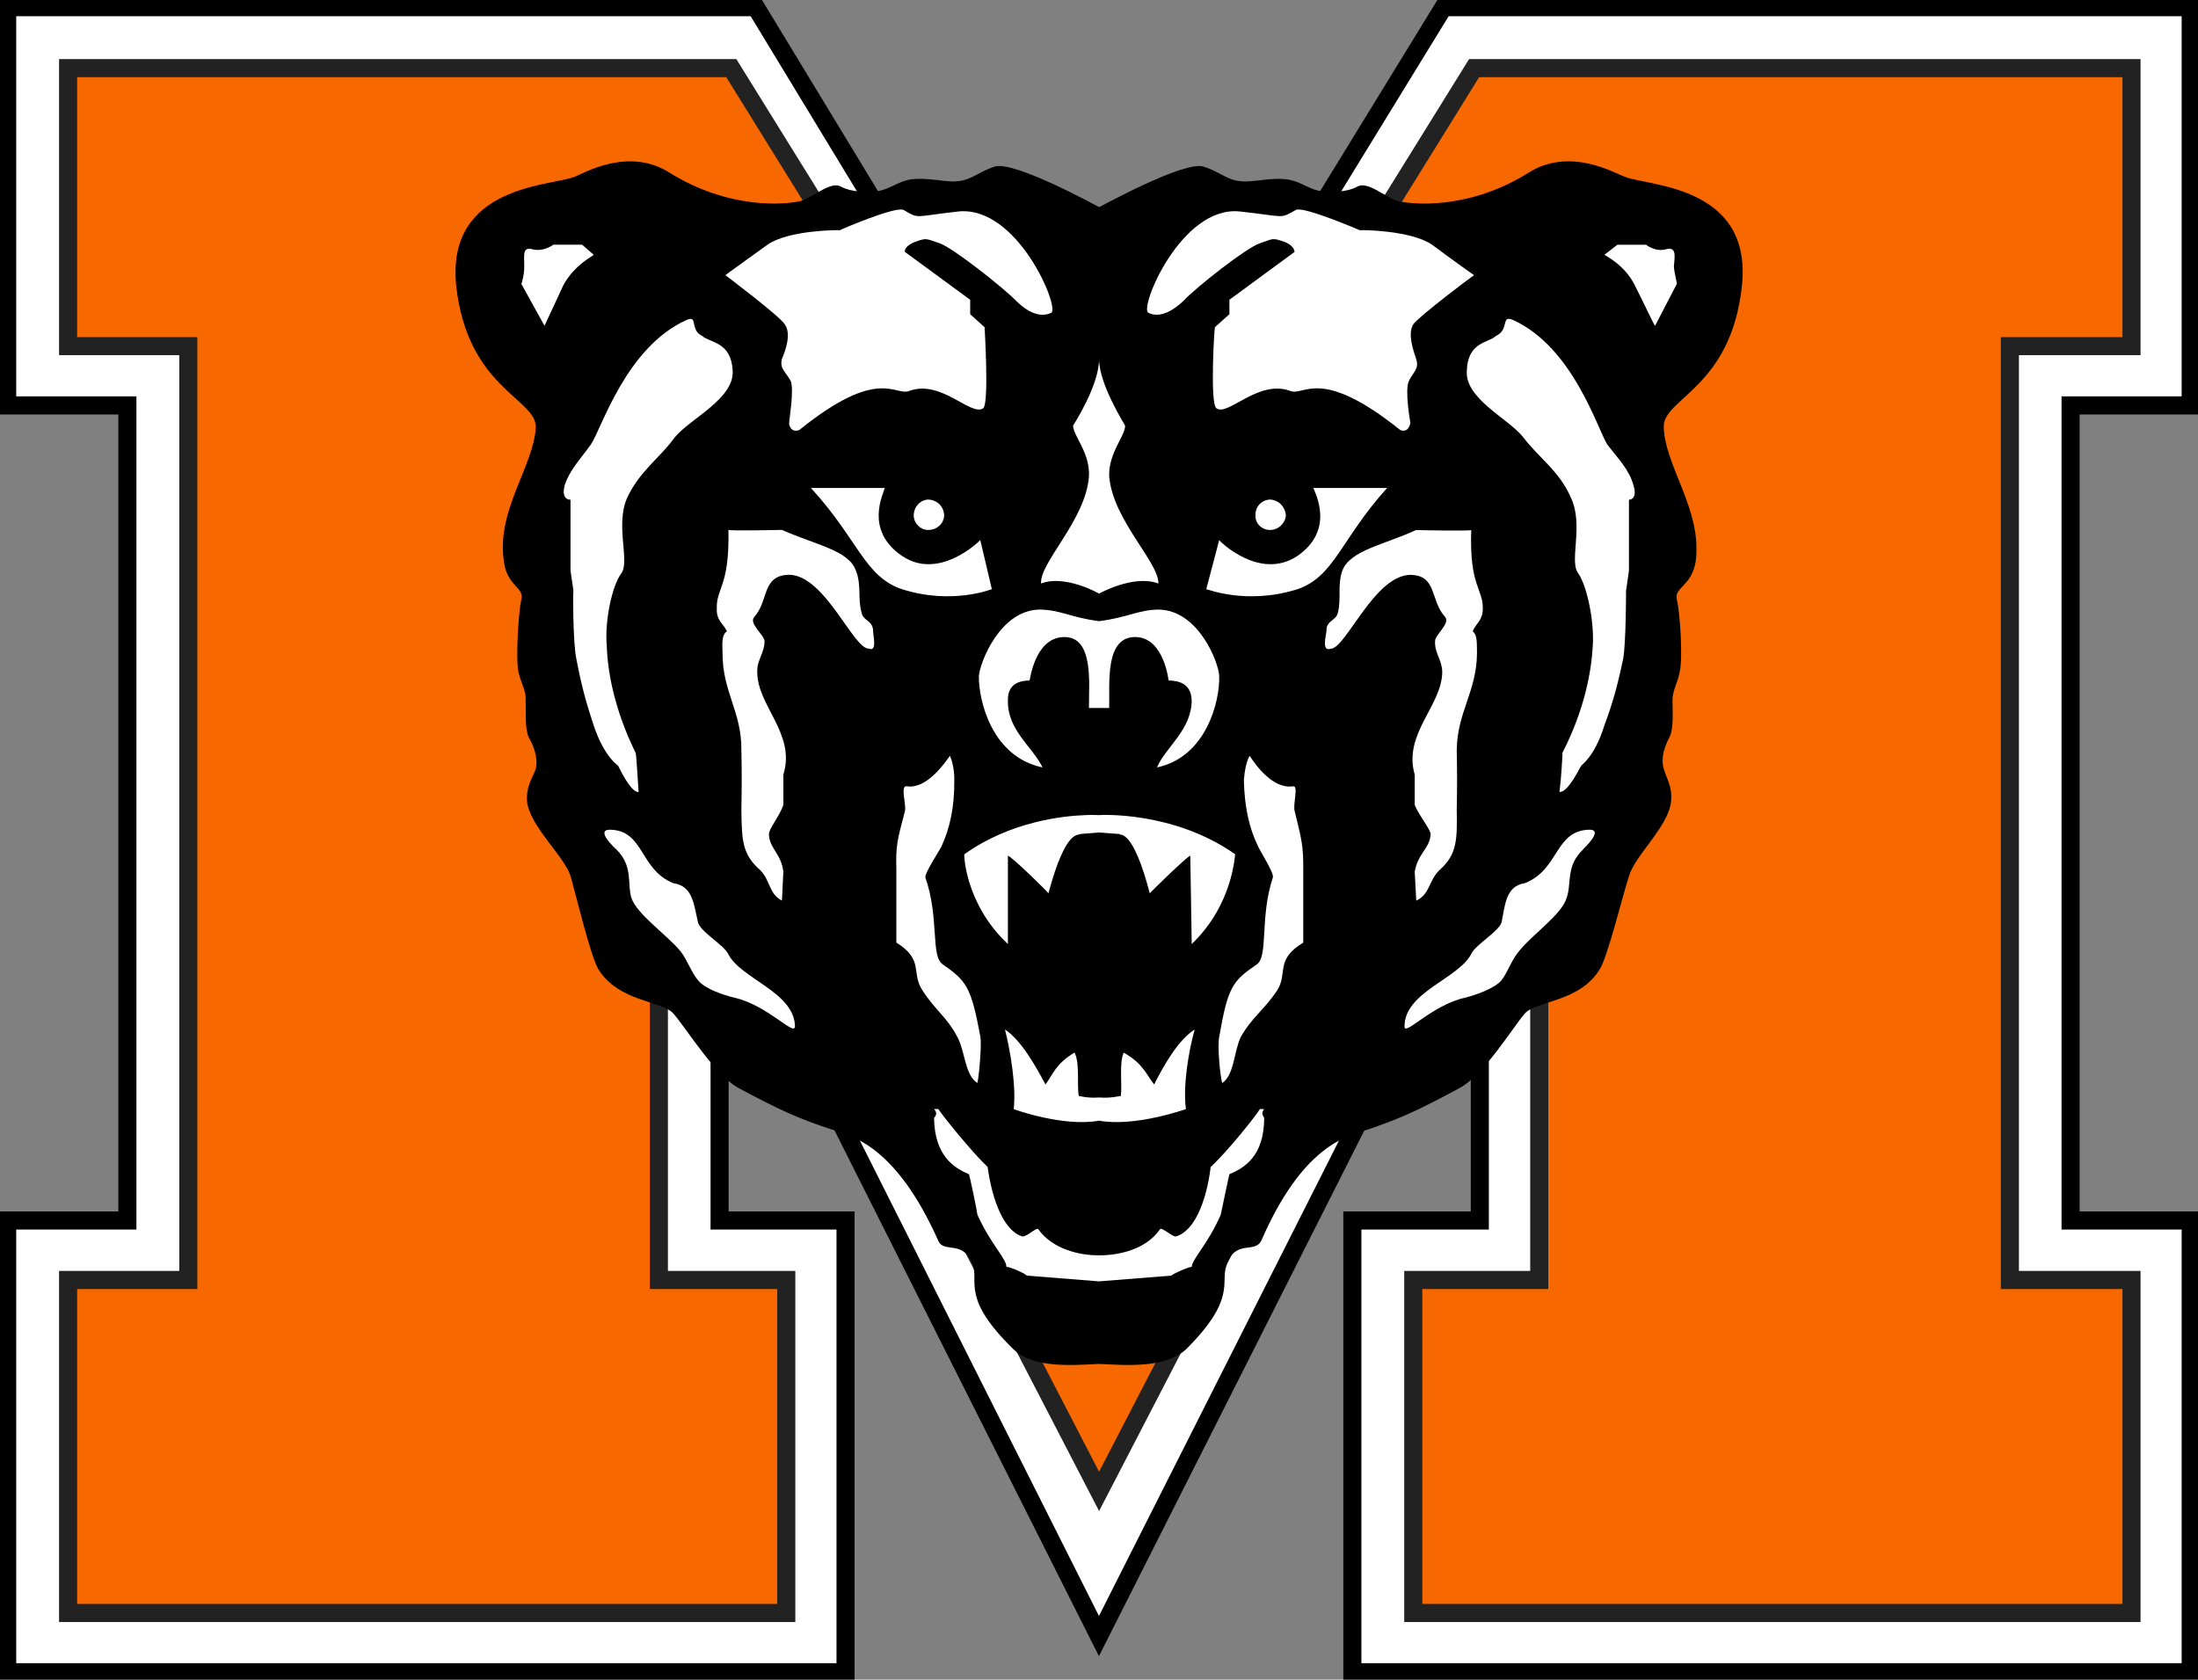 <svg xmlns:rdf="http://www.w3.org/1999/02/22-rdf-syntax-ns#" xmlns="http://www.w3.org/2000/svg" xmlns:cc="http://creativecommons.org/ns#" xmlns:xlink="http://www.w3.org/1999/xlink" xmlns:dc="http://purl.org/dc/elements/1.1/" xml:space="preserve" version="1.1" viewBox="1.06 1.24 97.84 74.77"><rect x="1.06" y="1.24" width="97.84" height="74.77" fill="#808080" stroke="none"/><g transform="matrix(1.25 0 0 -1.25 -255.97 852.96)"><g><path d="m257.03 681.12-4.743-7.734h-15.058l-4.692 7.734h-26.656v-14.179h4.28v-29.031h-4.28v-16.088h29.855v16.088h-4.486v12.067l13.51-26.866 13.561 26.866v-12.067h-4.537v-16.088h29.855v16.088h-4.278v29.031h4.278v14.179h-26.607z" fill="#fff"/><path d="m208.05 678.95h23.616l3.454-5.569h19.544l3.454 5.569h23.41v-9.901h-4.331v-33.258h4.331v-11.859h-25.577v11.859h4.486v22.739l-15.674-30.267-15.676 30.267v-22.739h4.537v-11.859h-25.575v11.859h4.28v33.258h-4.28v9.901z" stroke="#222" stroke-width=".644" fill="#f76800"/><path d="m205.88 681.12v-14.182h4.28v-29.028h-4.28v-16.088h29.854v16.088h-4.485v12.065l13.509-26.865 13.563 26.865v-12.065h-4.539v-16.088h29.854v16.088h-4.277v29.028h4.277v14.182h-26.605l-4.744-7.733h-15.057l-4.693 7.733h-26.657z" stroke="#000" stroke-miterlimit="3.864" stroke-width=".644" fill="none"/><path d="m244.76 674c0.009-0.005-3 1.659-3.713 1.444-0.522-0.164-0.844-0.483-1.289-0.516-0.414-0.075-1.076 0.157-1.752 0.051-0.461-0.102-0.702-0.341-1.134-0.412-0.429-0.036-0.912-0.036-1.289 0.155-0.374 0.239-1.019-0.405-1.495-0.516-0.491-0.104-2.477-0.319-4.641 1.032-1.463 0.915-3.053-0.044-3.352-0.155-0.822-0.337-4.577-0.283-4.227-3.868 0.398-3.667 2.854-4.03 2.836-5.053-0.075-1.406-1.419-2.963-1.134-4.794 0.113-0.872 0.737-0.908 0.618-1.342-0.097-0.427-0.204-2.092-0.102-2.577 0.113-0.481 0.274-0.642 0.257-1.032 0.016-0.363-0.036-0.952 0.104-1.289 0.182-0.308 0.343-0.739 0.257-1.134-0.129-0.356-0.354-0.626-0.31-1.185 0.128-0.888 1.309-1.909 1.548-2.63 0.19-0.677 0.706-2.816 0.979-3.301 0.715-1.189 2.272-1.134 2.681-1.597 0.45-0.505 1.508-2.252 2.373-2.681 1.463-0.779 2.053-1.047 3.248-1.444 0.812-0.241 2.334-0.653 3.815-3.97 0.201-0.467 0.899 0.071 1.238-0.877 0.188-0.633-0.394-1.2 1.444-2.991 0.684-0.657 1.975-0.573 3.042-0.516 1.083-0.057 2.374-0.14 3.093 0.516 1.804 1.791 1.222 2.358 1.444 2.991 0.305 0.948 1.003 0.41 1.238 0.877 1.446 3.317 2.967 3.729 3.815 3.97 1.16 0.398 1.751 0.666 3.197 1.444 0.881 0.429 1.939 2.176 2.373 2.681 0.425 0.463 1.982 0.408 2.681 1.597 0.29 0.485 0.806 2.624 1.032 3.301 0.202 0.72 1.384 1.742 1.494 2.63 0.062 0.56-0.162 0.83-0.257 1.185-0.12 0.396 0.04 0.826 0.206 1.134 0.157 0.337 0.104 0.926 0.104 1.289 0 0.39 0.16 0.551 0.257 1.032 0.119 0.485 0.011 2.15-0.102 2.577-0.102 0.434 0.522 0.471 0.669 1.342 0.25 1.831-1.094 3.388-1.134 4.794-0.053 1.023 2.404 1.386 2.785 5.053 0.367 3.585-3.388 3.531-4.176 3.868-0.334 0.111-1.924 1.071-3.403 0.155-2.148-1.351-4.134-1.136-4.641-1.032-0.46 0.111-1.105 0.755-1.495 0.516-0.361-0.191-0.844-0.191-1.289-0.155-0.416 0.071-0.657 0.314-1.134 0.412-0.66 0.102-1.322-0.126-1.752-0.051-0.429 0.033-0.751 0.352-1.289 0.516-0.697 0.215-3.704-1.45-3.713-1.444"/><path d="m237.8 673.9c-0.288 0.139-2.268-0.711-2.268-0.724 0 0.013-1.827 0.013-2.579-0.516-0.751-0.545-1.505-1.081-1.496-1.083-0.009 0.002 1.927-1.45 2.114-1.752 0.241-0.341 0.025-0.93-0.103-1.237-0.086-0.339 0.128-0.447 0.311-0.775 0.14-0.317-0.073-1.5-0.051-1.496-0.022-0.004 0.031-0.379 0.359-0.256 2.841 2.294 3.405 1.189 3.921 1.393 1.123 0.419 2.198-0.923 2.63-0.618 0.213 0.179 0.048 2.865 0.048 2.886l-0.513 0.464v0.513l-2.322 1.704c-0.011-0.02-0.063 0.195 0.362 0.359 0.434 0.159 0.382 0.104 0.878-0.051 0.47-0.166 2.244-1.563 2.733-2.063 0.478-0.467 0.905-0.573 1.237-0.41 0.314 0.16-1.19 3.81-3.3 3.607-1.641-0.182-1.382-0.28-1.96 0.054zm13.974 0c-0.598-0.334-0.338-0.236-2.012-0.054-2.079 0.202-3.579-3.447-3.245-3.607 0.31-0.162 0.739-0.057 1.237 0.41 0.469 0.5 2.242 1.897 2.733 2.063 0.476 0.155 0.422 0.21 0.878 0.051 0.405-0.164 0.348-0.379 0.359-0.359l-2.32-1.704v-0.513l-0.516-0.464c-0.022-0.022-0.182-2.708 0.051-2.886 0.41-0.305 1.485 1.038 2.63 0.618 0.496-0.204 1.057 0.901 3.918-1.393 0.308-0.122 0.362 0.253 0.362 0.256 0-0.004-0.214 1.179-0.051 1.496 0.16 0.328 0.373 0.436 0.256 0.775-0.099 0.306-0.312 0.896-0.103 1.237 0.221 0.303 2.153 1.754 2.166 1.752-0.013 0.002-0.765 0.538-1.496 1.083-0.773 0.529-2.596 0.529-2.576 0.516-0.02 0.013-2.005 0.862-2.271 0.724zm-26.452-1.24c0.006-0.007-0.371-0.276-0.772-0.154-0.35 0.093-0.245-0.337-0.259-0.618 0.015-0.255-0.092-0.632-0.103-0.621l0.826-1.493c-0.009-0.022 0.365 0.782 0.67 1.442 0.396 0.739 1.094 1.062 1.083 1.086l-0.413 0.359h-1.032zm37.898 0-0.462-0.359c0.02-0.024 0.718-0.347 1.083-1.086 0.334-0.66 0.708-1.464 0.721-1.442l0.775 1.493c0.02-0.011-0.089 0.366-0.105 0.621 0.016 0.281 0.125 0.711-0.256 0.618-0.372-0.122-0.746 0.147-0.721 0.154h-1.034zm-32.946-2.656c-0.037 0.026-0.099 0.022-0.208-0.026-2.161-0.979-3.021-3.878-3.402-4.434-0.37-0.518-0.747-0.895-0.929-1.442-0.14-0.527 0.181-0.53 0.205-0.519v-2.527l0.105-0.718c-0.02 0.015-0.02-1.867 0.103-2.425 0.193-1.016 0.361-1.591 0.618-2.374 0.387-1.151 0.868-1.416 0.875-1.442-0.007 0.025 0.425-0.944 0.724-0.929-0.031 0.469-0.085 1.382-0.105 1.393-0.76 1.548-0.999 2.891-1.029 3.815-0.078 0.901 0.191 2.136 0.516 2.579 0.319 0.418-0.218 1.705 0.205 2.679 0.436 0.959 1.187 1.444 1.701 2.168 0.56 0.673 2.118 1.371 2.063 2.371-0.053 1.041-0.804 0.985-1.083 1.237-0.354 0.174-0.249 0.514-0.359 0.593zm29.016 0c-0.121-0.078-0.021-0.419-0.399-0.593-0.248-0.252-1-0.195-1.032-1.237-0.077-0.999 1.478-1.698 2.009-2.371 0.543-0.724 1.299-1.209 1.704-2.168 0.454-0.974-0.083-2.261 0.256-2.679 0.305-0.443 0.572-1.678 0.516-2.579-0.051-0.925-0.291-2.267-1.083-3.815 0.013-0.011-0.042-0.925-0.103-1.393 0.33-0.015 0.758 0.954 0.772 0.929-0.015 0.025 0.471 0.291 0.826 1.442 0.29 0.782 0.456 1.358 0.67 2.374 0.102 0.558 0.103 2.439 0.103 2.425l0.103 0.718v2.527c0.004-0.011 0.326-0.008 0.157 0.519-0.151 0.547-0.53 0.924-0.929 1.442-0.352 0.556-1.21 3.454-3.351 4.434-0.115 0.048-0.179 0.052-0.219 0.026zm-14.529-1.416c0.009-0.93-0.911-2.348-0.926-2.374 0.015-0.367 0.614-0.974 0.567-1.804-0.111-1.552-1.762-3.066-1.704-3.815 0.837 0.33 2.072-0.351 2.063-0.362 0.009 0.011 1.243 0.692 2.114 0.362 0.025 0.75-1.625 2.264-1.752 3.815-0.031 0.83 0.569 1.437 0.567 1.804 0.002 0.025-0.92 1.444-0.929 2.374zm-10.261-4.59c1.676-1.818 1.906-3.161 3.248-3.607 1.811-0.573 3.208 0.018 3.197 0l-0.413 1.752c-0.007-0.016-1.456-1.466-2.784-0.567-1.357 0.926-0.66 2.214-0.618 2.422h-2.63zm17.895 0c0.071-0.208 0.767-1.496-0.57-2.422-1.348-0.899-2.799 0.551-2.784 0.567l-0.462-1.752c0.02 0.018 1.415-0.573 3.245 0 1.32 0.447 1.552 1.789 3.197 3.607h-2.627zm-13.717-0.413c-0.274-0.011-0.514-0.25-0.516-0.567 0.002-0.277 0.242-0.518 0.516-0.516 0.319-0.002 0.56 0.239 0.567 0.516-0.007 0.317-0.248 0.556-0.567 0.567zm12.17 0c-0.29-0.011-0.53-0.25-0.516-0.567-0.015-0.277 0.226-0.518 0.516-0.516 0.303-0.002 0.543 0.239 0.567 0.516-0.024 0.317-0.264 0.556-0.567 0.567zm-19.285-1.083c0.049-1.99-0.435-2.082-0.413-2.784-0.022-0.44 0.22-0.534 0.362-0.823-0.195-0.126-0.169-0.448-0.157-0.772-0.013-1.366 0.686-2.105 0.67-3.456 0.016-0.731 0.016-1.336 0-2.114 0.016-1.087 0.018-1.597 0.672-2.166 0.365-0.372 0.311-0.857 0.772-1.083l0.051 1.032c-0.084 0.66-0.511 0.834-0.513 1.339 0.002 0.191 0.376 0.634 0.513 1.032v1.083c0.454 1.463-0.944 2.456-0.929 3.662-0.015 0.419 0.254 0.66 0.259 1.083-0.006 0.235-0.581 0.634-0.362 0.875 0.518 0.569 0.257 1.483 1.24 1.496 1.267-0.013 2.286-2.647 2.835-2.63 0.31-0.124 0.15 0.468 0.154 0.621-0.004 0.398-0.368 0.358-0.413 0.67-0.142 0.481 0.006 0.991-0.205 1.496-0.259 0.719-1.426 0.904-2.63 1.442 0.022-0.002-1.844-0.042-1.906 0zm24.494 0c-1.173-0.538-2.342-0.723-2.63-1.442-0.182-0.505-0.036-1.014-0.157-1.496-0.068-0.312-0.427-0.272-0.41-0.67-0.016-0.153-0.181-0.745 0.151-0.621 0.527-0.016 1.551 2.617 2.838 2.63 0.963-0.013 0.699-0.927 1.237-1.496 0.197-0.241-0.375-0.64-0.359-0.875-0.016-0.423 0.251-0.663 0.256-1.083-0.005-1.205-1.401-2.199-0.98-3.662v-1.083c0.17-0.398 0.545-0.84 0.567-1.032-0.022-0.505-0.452-0.679-0.567-1.339l0.054-1.032c0.492 0.226 0.437 0.711 0.824 1.083 0.635 0.569 0.635 1.079 0.618 2.166 0.016 0.779 0.016 1.383 0 2.114 0.016 1.351 0.714 2.091 0.721 3.456-0.007 0.325 0.021 0.646-0.154 0.772 0.12 0.29 0.364 0.384 0.362 0.823 0.002 0.702-0.482 0.794-0.413 2.784-0.084-0.042-1.948-0.002-1.958 0zm-13.407-2.835c-1.41-0.013-2.136-1.889-2.168-2.371-0.009-0.89 0.474-2.879 2.268-3.251-0.343 0.72-1.254 1.327-1.234 2.374-0.02 0.658 0.49 0.713 0.772 0.724 0.013-0.011 0.173 1.492 1.185 1.544 1.12 0.062 0.922-1.664 0.929-2.525h0.721c0.024 0.861-0.174 2.587 0.98 2.525 0.977-0.053 1.138-1.555 1.134-1.544 0.299-0.011 0.809-0.065 0.824-0.724-0.015-1.047-0.927-1.653-1.237-2.374 1.76 0.372 2.242 2.361 2.217 3.251-0.015 0.481-0.739 2.358-2.166 2.371-0.735-0.013-1.086-0.282-2.114-0.413-1.012 0.131-1.358 0.4-2.111 0.413zm-3.2-5.209c-0.239-0.337-0.855-1.196-1.544-1.083-0.224 0.027-0.009-0.643-0.054-0.875-0.279-1.063-0.331-1.224-0.308-2.114v-2.579c0.996-0.615 0.515-1.083 0.929-1.701 0.438-0.689 0.874-0.953 1.237-1.65 0.283-0.502 0.267-1.371 0.721-1.65 0.057 0.264 0.156 1.331 0.105 1.65-0.33 1.771-0.492 1.985-1.342 2.576-0.436 0.294-0.115 1.665-0.618 3.095-0.024 0.148 0.436 0.854 0.567 1.086 0.312 0.669 0.472 1.433 0.464 2.371 0.007 0.326-0.06 0.672-0.157 0.875zm10.674 0c-0.117-0.202-0.183-0.548-0.205-0.875 0.022-0.937 0.184-1.702 0.516-2.371 0.111-0.232 0.569-0.938 0.516-1.086-0.472-1.43-0.154-2.801-0.57-3.095-0.87-0.591-1.031-0.805-1.339-2.576-0.071-0.319 0.029-1.385 0.105-1.65 0.432 0.279 0.417 1.148 0.667 1.65 0.396 0.697 0.833 0.959 1.291 1.65 0.392 0.618-0.089 1.087 0.929 1.701v2.579c0.004 0.89-0.051 1.051-0.308 2.114-0.066 0.232 0.148 0.902-0.054 0.875-0.709-0.113-1.328 0.745-1.547 1.083zm-5.804-2.109c-0.837-0.026-2.718-0.228-4.354-1.396-0.022 0.015 0.025-1.773 1.55-3.197v3.146c0.137-0.031 1.462-1.326 1.442-1.342 0.633 2.36 1.085 2.039 1.134 2.114l0.67 0.054 0.724-0.054c0.015-0.075 0.466 0.246 1.083-2.114-0.004 0.016 1.321 1.311 1.442 1.342l0.051-3.146c1.49 1.424 1.534 3.212 1.547 3.197-2.216 1.557-4.845 1.399-4.847 1.393 0 0.001-0.163 0.011-0.442 0.003zm-16.986-0.521c-0.531-0.016 0.238-0.705 0.256-0.721 0.582-0.584 0.368-1.214 0.516-1.701 0.201-0.6 1.247-1.3 1.752-1.909 0.233-0.292 0.388-0.757 0.621-1.029 0.219-0.294 0.892-0.526 1.288-0.621 1.185-0.264 2.153-1.392 2.166-1.029-0.013 1.222-1.931 1.698-2.374 2.579-0.164 0.336-0.996 0.791-1.08 1.134-0.144 0.611-0.172 1.294-0.878 1.391-1.215 0.494-1.026 1.89-2.268 1.906zm34.909 0c-1.264-0.016-1.074-1.412-2.32-1.906-0.675-0.097-0.704-0.78-0.826-1.391-0.106-0.343-0.939-0.799-1.083-1.134-0.463-0.881-2.381-1.357-2.374-2.579-0.007-0.363 0.961 0.764 2.168 1.029 0.374 0.095 1.047 0.328 1.288 0.621 0.212 0.272 0.365 0.737 0.618 1.029 0.483 0.609 1.532 1.309 1.701 1.909 0.179 0.487-0.037 1.118 0.567 1.701-0.002 0.016 0.768 0.705 0.259 0.721zm-20.832-7.115c0.191-0.742 0.407-2.031 0.311-2.835-0.011-0.002 1.76-0.647 3.04-0.413 1.297-0.233 3.085 0.411 3.095 0.413-0.117 0.804 0.099 2.093 0.311 2.835-0.615-0.394-1.125-1.332-1.445-1.958-0.284 0.357-0.381 0.733-1.083 1.134-0.17-0.374-0.048-1.153-0.103-1.547 0.002 0.016-0.337-0.088-0.775-0.051-0.421-0.036-0.743 0.068-0.721 0.051-0.075 0.394 0.047 1.173-0.154 1.547-0.673-0.401-0.767-0.777-1.032-1.134-0.339 0.626-0.85 1.564-1.445 1.958zm-2.525-2.835c0.162-0.166 0.018-0.291 0-0.311 0.018-1.377 0.73-1.785 1.237-2.009 0.024 0.015 0.311-1.394 0.308-1.445 0.478-1.058 1.037-1.567 1.032-1.855 0.119 0.009 0.721-0.26 0.721-0.311l2.579-0.205 2.579 0.205c0.018 0.051 0.621 0.32 0.721 0.311 0.015 0.288 0.57 0.797 1.032 1.855 0.013 0.051 0.303 1.459 0.311 1.445 0.523 0.224 1.235 0.632 1.237 2.009-0.002 0.02-0.146 0.145 0 0.311h-0.154c-0.111-0.206-1.149-1.507-1.752-2.063-0.148-1.216-0.578-2.289-1.237-2.473-0.139-0.02-0.5 0.348-0.567 0.256-0.492-0.717-1.463-0.933-2.168-0.929-0.689-0.004-1.655 0.212-2.166 0.929-0.049 0.091-0.412-0.277-0.567-0.256-0.642 0.184-1.073 1.257-1.237 2.473-0.587 0.556-1.628 1.857-1.755 2.063h-0.151z" fill="#fff"/></g></g></svg>